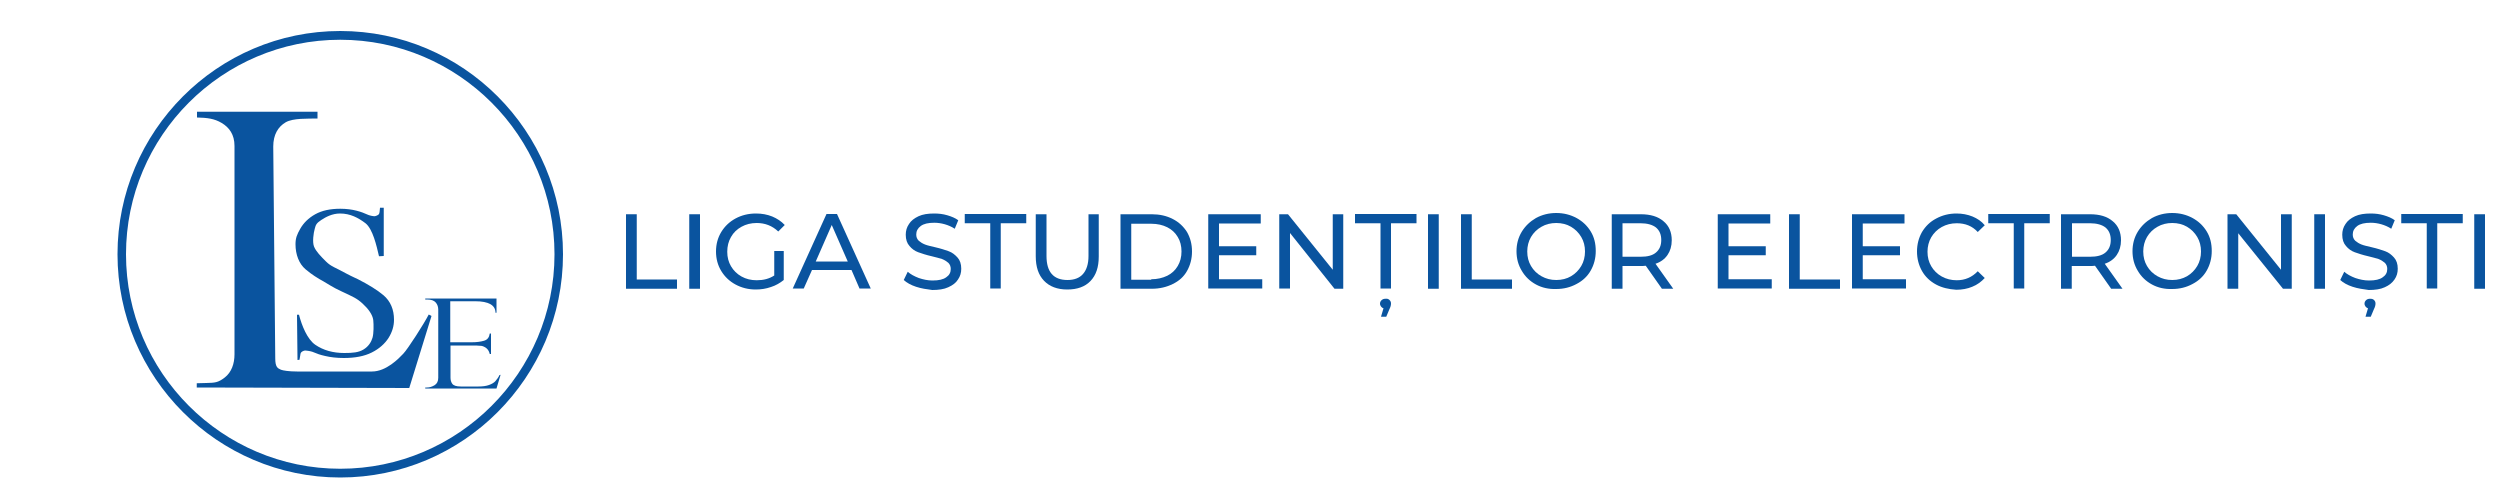 <?xml version="1.0" encoding="utf-8"?>
<!-- Generator: Adobe Illustrator 25.1.0, SVG Export Plug-In . SVG Version: 6.00 Build 0)  -->
<svg version="1.1" id="Layer_1" xmlns="http://www.w3.org/2000/svg" xmlns:xlink="http://www.w3.org/1999/xlink" x="0px" y="0px"
	 viewBox="0 0 1000 200" style="enable-background:new 0 0 1000 200;" xml:space="preserve">
<style type="text/css">
	.st0{fill:#0A549F;}
</style>
<g id="XMLID_1_">
	<path id="XMLID_15_" class="st0" d="M136.1,12.4C87,12.4,47,52.5,47,101.7S87,191,136.1,191s89.1-40,89.1-89.3
		S185.2,12.4,136.1,12.4z M136.1,187.5c-47.2,0-85.7-38.5-85.7-85.8s38.4-85.8,85.7-85.8c47.2,0,85.7,38.5,85.7,85.8
		S183.3,187.5,136.1,187.5z"/>
	<path id="XMLID_7_" class="st0" d="M172.6,126.4l-8.9,28.8L78.7,155l0-1.7l3.8-0.1c3.4-0.1,4.7-0.1,7.4-2.2
		c2.7-2.1,3.9-5.5,3.9-9.3V58.4c0-4.6-2.1-7.4-5.1-9.2c-3-1.8-5.9-2.1-9.9-2.2v-2.3h48.2v2.7c-4,0.1-9.7-0.2-12.7,1.5
		c-3.1,1.8-5,5-5,9.7l0.8,84.7c0,3.5,0.9,4,2.3,4.6c0.8,0.3,3.1,0.7,6.4,0.7l30,0c5.7,0,10.7-5.2,12.5-7.1c1.9-2,8.3-12,10.2-15.7
		L172.6,126.4z"/>
	<path id="XMLID_6_" class="st0" d="M157.6,127.9c0,2.5-0.7,4.9-2.2,7.3c-1.5,2.3-3.7,4.3-6.7,5.8c-3,1.5-6.7,2.2-11.2,2.2
		c-2.8,0-5.3-0.3-7.4-0.8c-2.2-0.5-3-0.8-5.2-1.7c-0.9-0.3-2.5-0.5-2.8-0.5c-0.6,0-1.6,0.5-1.8,1c-0.2,0.4-0.2,1.4-0.5,2.7l-0.8,0.1
		l-0.2-18.1h0.8c1.1,4.3,3.3,9.8,6.5,12c3.2,2.2,7.1,3.3,11.6,3.3c3.4,0,5.7-0.2,7.7-1.4c2-1.2,3.1-3,3.6-4.7
		c0.5-1.7,0.5-5.2,0.3-7.1c-0.3-2.2-2-4.5-4.3-6.6c-2.3-2.1-3.8-2.7-8.5-4.9c-3.3-1.5-5.6-3.1-7.2-4c-0.5-0.3-1.1-0.6-1.6-0.9
		c0,0-3.1-1.8-5.5-3.9c-2.6-2.2-4-5.9-4-10c0-2.5,0.6-3.9,1.9-6.2c1.3-2.3,3.3-4.3,6-5.8c2.7-1.5,6-2.2,10-2.2
		c2.5,0,4.7,0.3,6.6,0.8c1.9,0.5,2.6,0.8,4.7,1.7c0.8,0.3,2,0.5,2.3,0.5c0.6,0,1.7-0.5,1.9-0.9c0.2-0.4,0.3-1.1,0.4-2.5l1.5,0
		l0,19.3l-1.9,0.1c-1-4.3-2.5-10.9-5.4-13.2c-2.9-2.2-6.1-3.9-10.2-3.9c-3.1,0-5.7,1.4-7.5,2.6c-1.8,1.2-2.2,1.8-2.6,3.5
		c-0.5,1.7-1,5.3-0.3,7.1c0.8,2,2.7,3.9,4.8,6c2.1,2.1,3.8,2.4,7.9,4.7c3.2,1.7,4.4,2.1,4.9,2.4c4.3,2.2,7.7,4.3,10.2,6.4
		C156.2,120.5,157.6,123.8,157.6,127.9z"/>
	<path id="XMLID_5_" class="st0" d="M200.3,149.7l-1.7,5.7h-28.5v-0.4h0.7c1,0,2-0.3,3-0.9c1-0.6,1.5-1.6,1.5-3v-27.2
		c0-1.1-0.3-2.1-1-2.9c-0.7-0.8-1.8-1.2-3.5-1.2h-0.7v-0.4h28.5v5.7h-0.4c0-3-2.7-4.6-8.1-4.6h-10v16.4h8.8c1.7,0,3.3-0.2,4.7-0.6
		c1.4-0.4,2.1-1.4,2.3-2.9h0.5v8.2h-0.5c-0.2-0.9-0.6-1.6-1.1-2.1c-0.5-0.5-1.1-0.8-1.6-1c-0.5-0.2-1-0.2-1.4-0.2
		c-0.8-0.1-1.6-0.1-2.4-0.1h-9.2v12.8c0,1,0.2,1.8,0.7,2.5c0.5,0.7,1.6,1.1,3.4,1.1h7.1c1.7,0,3.1-0.2,4.2-0.6
		c1.1-0.4,2-0.9,2.6-1.6c0.6-0.7,1.2-1.5,1.6-2.4H200.3z"/>
</g>
<g>
	<path class="st0" d="M250.4,85.7h4.3v26.1h16.1v3.7h-20.4V85.7z"/>
	<path class="st0" d="M275.7,85.7h4.3v29.8h-4.3V85.7z"/>
	<path class="st0" d="M309.4,100.4h4.1V112c-1.5,1.2-3.2,2.2-5.1,2.8c-2,0.7-4,1-6.1,1c-3,0-5.7-0.7-8.1-2c-2.4-1.3-4.3-3.1-5.7-5.4
		c-1.4-2.3-2.1-4.9-2.1-7.8s0.7-5.5,2.1-7.8c1.4-2.3,3.3-4.1,5.7-5.4c2.4-1.3,5.1-2,8.2-2c2.4,0,4.5,0.4,6.5,1.2
		c1.9,0.8,3.6,1.9,5,3.4l-2.6,2.6c-2.4-2.3-5.3-3.4-8.6-3.4c-2.3,0-4.3,0.5-6.1,1.5c-1.8,1-3.2,2.3-4.2,4.1c-1,1.7-1.5,3.7-1.5,5.9
		c0,2.2,0.5,4.1,1.5,5.8c1,1.7,2.4,3.1,4.2,4.1c1.8,1,3.8,1.5,6.1,1.5c2.7,0,5-0.6,7-1.9V100.4z"/>
	<path class="st0" d="M340.6,108h-15.8l-3.3,7.4h-4.4l13.5-29.8h4.2l13.5,29.8h-4.5L340.6,108z M339.1,104.6L332.7,90l-6.4,14.6
		H339.1z"/>
	<path class="st0" d="M366.4,114.7c-2.1-0.7-3.7-1.6-4.9-2.7l1.6-3.3c1.1,1,2.6,1.8,4.4,2.5c1.8,0.6,3.6,1,5.5,1
		c2.5,0,4.3-0.4,5.5-1.3c1.2-0.8,1.8-1.9,1.8-3.3c0-1-0.3-1.8-1-2.5c-0.7-0.6-1.5-1.1-2.5-1.5c-1-0.3-2.4-0.7-4.1-1.1
		c-2.2-0.5-4-1.1-5.4-1.6c-1.4-0.5-2.6-1.4-3.5-2.5c-1-1.1-1.5-2.6-1.5-4.5c0-1.6,0.4-3,1.3-4.3c0.8-1.3,2.1-2.3,3.8-3.1
		c1.7-0.8,3.8-1.1,6.3-1.1c1.8,0,3.5,0.2,5.2,0.7c1.7,0.5,3.2,1.1,4.4,2l-1.4,3.4c-1.2-0.8-2.6-1.4-4-1.8c-1.4-0.4-2.8-0.6-4.2-0.6
		c-2.4,0-4.2,0.4-5.4,1.3c-1.2,0.9-1.8,2-1.8,3.4c0,1,0.3,1.8,1,2.5c0.7,0.6,1.5,1.1,2.5,1.5c1,0.4,2.4,0.7,4.1,1.1
		c2.2,0.5,4,1.1,5.4,1.6s2.5,1.4,3.5,2.5c1,1.1,1.5,2.6,1.5,4.5c0,1.6-0.4,3-1.3,4.3c-0.8,1.3-2.1,2.3-3.9,3.1
		c-1.7,0.8-3.9,1.1-6.4,1.1C370.6,115.7,368.5,115.4,366.4,114.7z"/>
	<path class="st0" d="M396.1,89.3h-10.2v-3.7h24.6v3.7h-10.2v26.1h-4.2V89.3z"/>
	<path class="st0" d="M417.6,112.3c-2.2-2.3-3.3-5.5-3.3-9.8V85.7h4.3v16.7c0,6.4,2.8,9.6,8.4,9.6c2.7,0,4.8-0.8,6.2-2.4
		c1.4-1.6,2.2-4,2.2-7.2V85.7h4.1v16.9c0,4.3-1.1,7.5-3.3,9.8c-2.2,2.3-5.3,3.4-9.3,3.4S419.8,114.6,417.6,112.3z"/>
	<path class="st0" d="M448.2,85.7h12.5c3.1,0,5.9,0.6,8.4,1.9c2.4,1.2,4.3,3,5.7,5.2c1.3,2.3,2,4.8,2,7.8c0,2.9-0.7,5.5-2,7.8
		c-1.3,2.3-3.2,4-5.7,5.2c-2.4,1.2-5.2,1.9-8.4,1.9h-12.5V85.7z M460.5,111.7c2.4,0,4.5-0.5,6.4-1.4c1.8-0.9,3.2-2.2,4.2-3.9
		c1-1.7,1.5-3.6,1.5-5.8c0-2.2-0.5-4.2-1.5-5.8c-1-1.7-2.4-3-4.2-3.9c-1.8-0.9-3.9-1.4-6.4-1.4h-8v22.4H460.5z"/>
	<path class="st0" d="M504.9,111.7v3.7h-21.6V85.7h21v3.7h-16.7v9.1h14.9v3.6h-14.9v9.6H504.9z"/>
	<path class="st0" d="M537.3,85.7v29.8h-3.5L516,93.2v22.2h-4.3V85.7h3.5l17.9,22.2V85.7H537.3z"/>
	<path class="st0" d="M552.2,89.3H542v-3.7h24.6v3.7h-10.2v26.1h-4.2V89.3z M555.8,120c0.4,0.4,0.6,0.8,0.6,1.4
		c0,0.7-0.2,1.4-0.6,2.2l-1.3,3.1h-2.1l1-3.4c-0.4-0.1-0.8-0.4-1-0.7c-0.2-0.3-0.4-0.7-0.4-1.1c0-0.6,0.2-1,0.6-1.4
		c0.4-0.4,0.9-0.6,1.6-0.6C554.9,119.4,555.4,119.6,555.8,120z"/>
	<path class="st0" d="M571.2,85.7h4.3v29.8h-4.3V85.7z"/>
	<path class="st0" d="M584.4,85.7h4.3v26.1h16.1v3.7h-20.4V85.7z"/>
	<path class="st0" d="M614.4,113.8c-2.4-1.3-4.3-3.1-5.7-5.5c-1.4-2.3-2.1-4.9-2.1-7.8c0-2.9,0.7-5.5,2.1-7.8
		c1.4-2.3,3.3-4.1,5.7-5.5c2.4-1.3,5.1-2,8.1-2c3,0,5.7,0.7,8.1,2c2.4,1.3,4.3,3.1,5.7,5.4c1.4,2.3,2,4.9,2,7.8s-0.7,5.5-2,7.8
		s-3.2,4.1-5.7,5.4c-2.4,1.3-5.1,2-8.1,2C619.5,115.7,616.8,115.1,614.4,113.8z M628.4,110.5c1.7-1,3.1-2.4,4.1-4.1
		c1-1.7,1.5-3.7,1.5-5.8c0-2.2-0.5-4.1-1.5-5.8c-1-1.7-2.4-3.1-4.1-4.1c-1.7-1-3.7-1.5-5.9-1.5c-2.2,0-4.2,0.5-5.9,1.5
		c-1.8,1-3.2,2.4-4.2,4.1c-1,1.7-1.5,3.7-1.5,5.8c0,2.2,0.5,4.1,1.5,5.8c1,1.7,2.4,3.1,4.2,4.1c1.8,1,3.7,1.5,5.9,1.5
		C624.7,112,626.7,111.5,628.4,110.5z"/>
	<path class="st0" d="M664.7,115.4l-6.4-9.1c-0.8,0.1-1.4,0.1-1.9,0.1H649v9.1h-4.3V85.7h11.6c3.9,0,6.9,0.9,9.1,2.8
		c2.2,1.8,3.3,4.4,3.3,7.6c0,2.3-0.6,4.3-1.7,5.9c-1.1,1.6-2.7,2.8-4.8,3.5l7.1,10H664.7z M662.4,101c1.4-1.2,2.1-2.8,2.1-5
		c0-2.2-0.7-3.8-2.1-5c-1.4-1.1-3.5-1.7-6.2-1.7H649v13.4h7.2C659,102.7,661,102.2,662.4,101z"/>
	<path class="st0" d="M708.7,111.7v3.7h-21.6V85.7h21v3.7h-16.7v9.1h14.9v3.6h-14.9v9.6H708.7z"/>
	<path class="st0" d="M715.6,85.7h4.3v26.1H736v3.7h-20.4V85.7z"/>
	<path class="st0" d="M762.4,111.7v3.7h-21.6V85.7h21v3.7h-16.7v9.1H760v3.6h-14.9v9.6H762.4z"/>
	<path class="st0" d="M774.4,113.8c-2.4-1.3-4.3-3.1-5.6-5.4s-2-4.9-2-7.8s0.7-5.5,2-7.8c1.4-2.3,3.2-4.1,5.7-5.4
		c2.4-1.3,5.1-2,8.1-2c2.3,0,4.4,0.4,6.4,1.2c1.9,0.8,3.6,1.9,4.9,3.5l-2.8,2.7c-2.2-2.4-5-3.5-8.4-3.5c-2.2,0-4.2,0.5-6,1.5
		c-1.8,1-3.2,2.4-4.2,4.1c-1,1.7-1.5,3.7-1.5,5.8c0,2.2,0.5,4.1,1.5,5.8c1,1.7,2.4,3.1,4.2,4.1c1.8,1,3.8,1.5,6,1.5
		c3.3,0,6.1-1.2,8.4-3.6l2.8,2.7c-1.4,1.5-3,2.7-5,3.5c-1.9,0.8-4.1,1.2-6.4,1.2C779.5,115.7,776.8,115.1,774.4,113.8z"/>
	<path class="st0" d="M805.5,89.3h-10.2v-3.7h24.6v3.7h-10.2v26.1h-4.2V89.3z"/>
	<path class="st0" d="M844.4,115.4l-6.4-9.1c-0.8,0.1-1.4,0.1-1.9,0.1h-7.4v9.1h-4.3V85.7h11.6c3.9,0,6.9,0.9,9.1,2.8
		c2.2,1.8,3.3,4.4,3.3,7.6c0,2.3-0.6,4.3-1.7,5.9c-1.1,1.6-2.7,2.8-4.8,3.5l7.1,10H844.4z M842.2,101c1.4-1.2,2.1-2.8,2.1-5
		c0-2.2-0.7-3.8-2.1-5c-1.4-1.1-3.5-1.7-6.2-1.7h-7.2v13.4h7.2C838.7,102.7,840.8,102.2,842.2,101z"/>
	<path class="st0" d="M860.8,113.8c-2.4-1.3-4.3-3.1-5.7-5.5c-1.4-2.3-2.1-4.9-2.1-7.8c0-2.9,0.7-5.5,2.1-7.8
		c1.4-2.3,3.3-4.1,5.7-5.5c2.4-1.3,5.1-2,8.1-2c3,0,5.7,0.7,8.1,2c2.4,1.3,4.3,3.1,5.7,5.4c1.4,2.3,2,4.9,2,7.8s-0.7,5.5-2,7.8
		s-3.2,4.1-5.7,5.4c-2.4,1.3-5.1,2-8.1,2C865.9,115.7,863.2,115.1,860.8,113.8z M874.8,110.5c1.7-1,3.1-2.4,4.1-4.1
		c1-1.7,1.5-3.7,1.5-5.8c0-2.2-0.5-4.1-1.5-5.8c-1-1.7-2.4-3.1-4.1-4.1c-1.7-1-3.7-1.5-5.9-1.5c-2.2,0-4.2,0.5-5.9,1.5
		c-1.8,1-3.2,2.4-4.2,4.1c-1,1.7-1.5,3.7-1.5,5.8c0,2.2,0.5,4.1,1.5,5.8c1,1.7,2.4,3.1,4.2,4.1c1.8,1,3.7,1.5,5.9,1.5
		C871.1,112,873,111.5,874.8,110.5z"/>
	<path class="st0" d="M916.7,85.7v29.8h-3.5l-17.9-22.2v22.2h-4.3V85.7h3.5l17.9,22.2V85.7H916.7z"/>
	<path class="st0" d="M925.7,85.7h4.3v29.8h-4.3V85.7z"/>
	<path class="st0" d="M941,114.7c-2.1-0.7-3.7-1.6-4.9-2.7l1.6-3.3c1.1,1,2.6,1.8,4.4,2.5c1.8,0.6,3.6,1,5.5,1
		c2.5,0,4.3-0.4,5.5-1.3c1.2-0.8,1.8-1.9,1.8-3.3c0-1-0.3-1.8-1-2.5c-0.7-0.6-1.5-1.1-2.5-1.5c-1-0.3-2.4-0.7-4.1-1.1
		c-2.2-0.5-4-1.1-5.4-1.6c-1.4-0.5-2.6-1.4-3.5-2.5c-1-1.1-1.5-2.6-1.5-4.5c0-1.6,0.4-3,1.3-4.3c0.8-1.3,2.1-2.3,3.8-3.1
		s3.8-1.1,6.3-1.1c1.8,0,3.5,0.2,5.2,0.7c1.7,0.5,3.2,1.1,4.4,2l-1.4,3.4c-1.2-0.8-2.6-1.4-4-1.8c-1.4-0.4-2.8-0.6-4.2-0.6
		c-2.4,0-4.2,0.4-5.4,1.3c-1.2,0.9-1.8,2-1.8,3.4c0,1,0.3,1.8,1,2.5c0.7,0.6,1.5,1.1,2.5,1.5c1,0.4,2.4,0.7,4.1,1.1
		c2.2,0.5,4,1.1,5.4,1.6s2.5,1.4,3.5,2.5c1,1.1,1.5,2.6,1.5,4.5c0,1.6-0.4,3-1.3,4.3c-0.9,1.3-2.1,2.3-3.9,3.1
		c-1.7,0.8-3.9,1.1-6.4,1.1C945.3,115.7,943.1,115.4,941,114.7z M949.6,120c0.4,0.4,0.6,0.8,0.6,1.4c0,0.7-0.2,1.4-0.6,2.2l-1.3,3.1
		h-2.1l1-3.4c-0.4-0.1-0.8-0.4-1-0.7c-0.2-0.3-0.4-0.7-0.4-1.1c0-0.6,0.2-1,0.6-1.4c0.4-0.4,0.9-0.6,1.6-0.6S949.2,119.6,949.6,120z
		"/>
	<path class="st0" d="M970.7,89.3h-10.2v-3.7h24.6v3.7h-10.2v26.1h-4.2V89.3z"/>
	<path class="st0" d="M989.7,85.7h4.3v29.8h-4.3V85.7z"/>
</g>
</svg>
